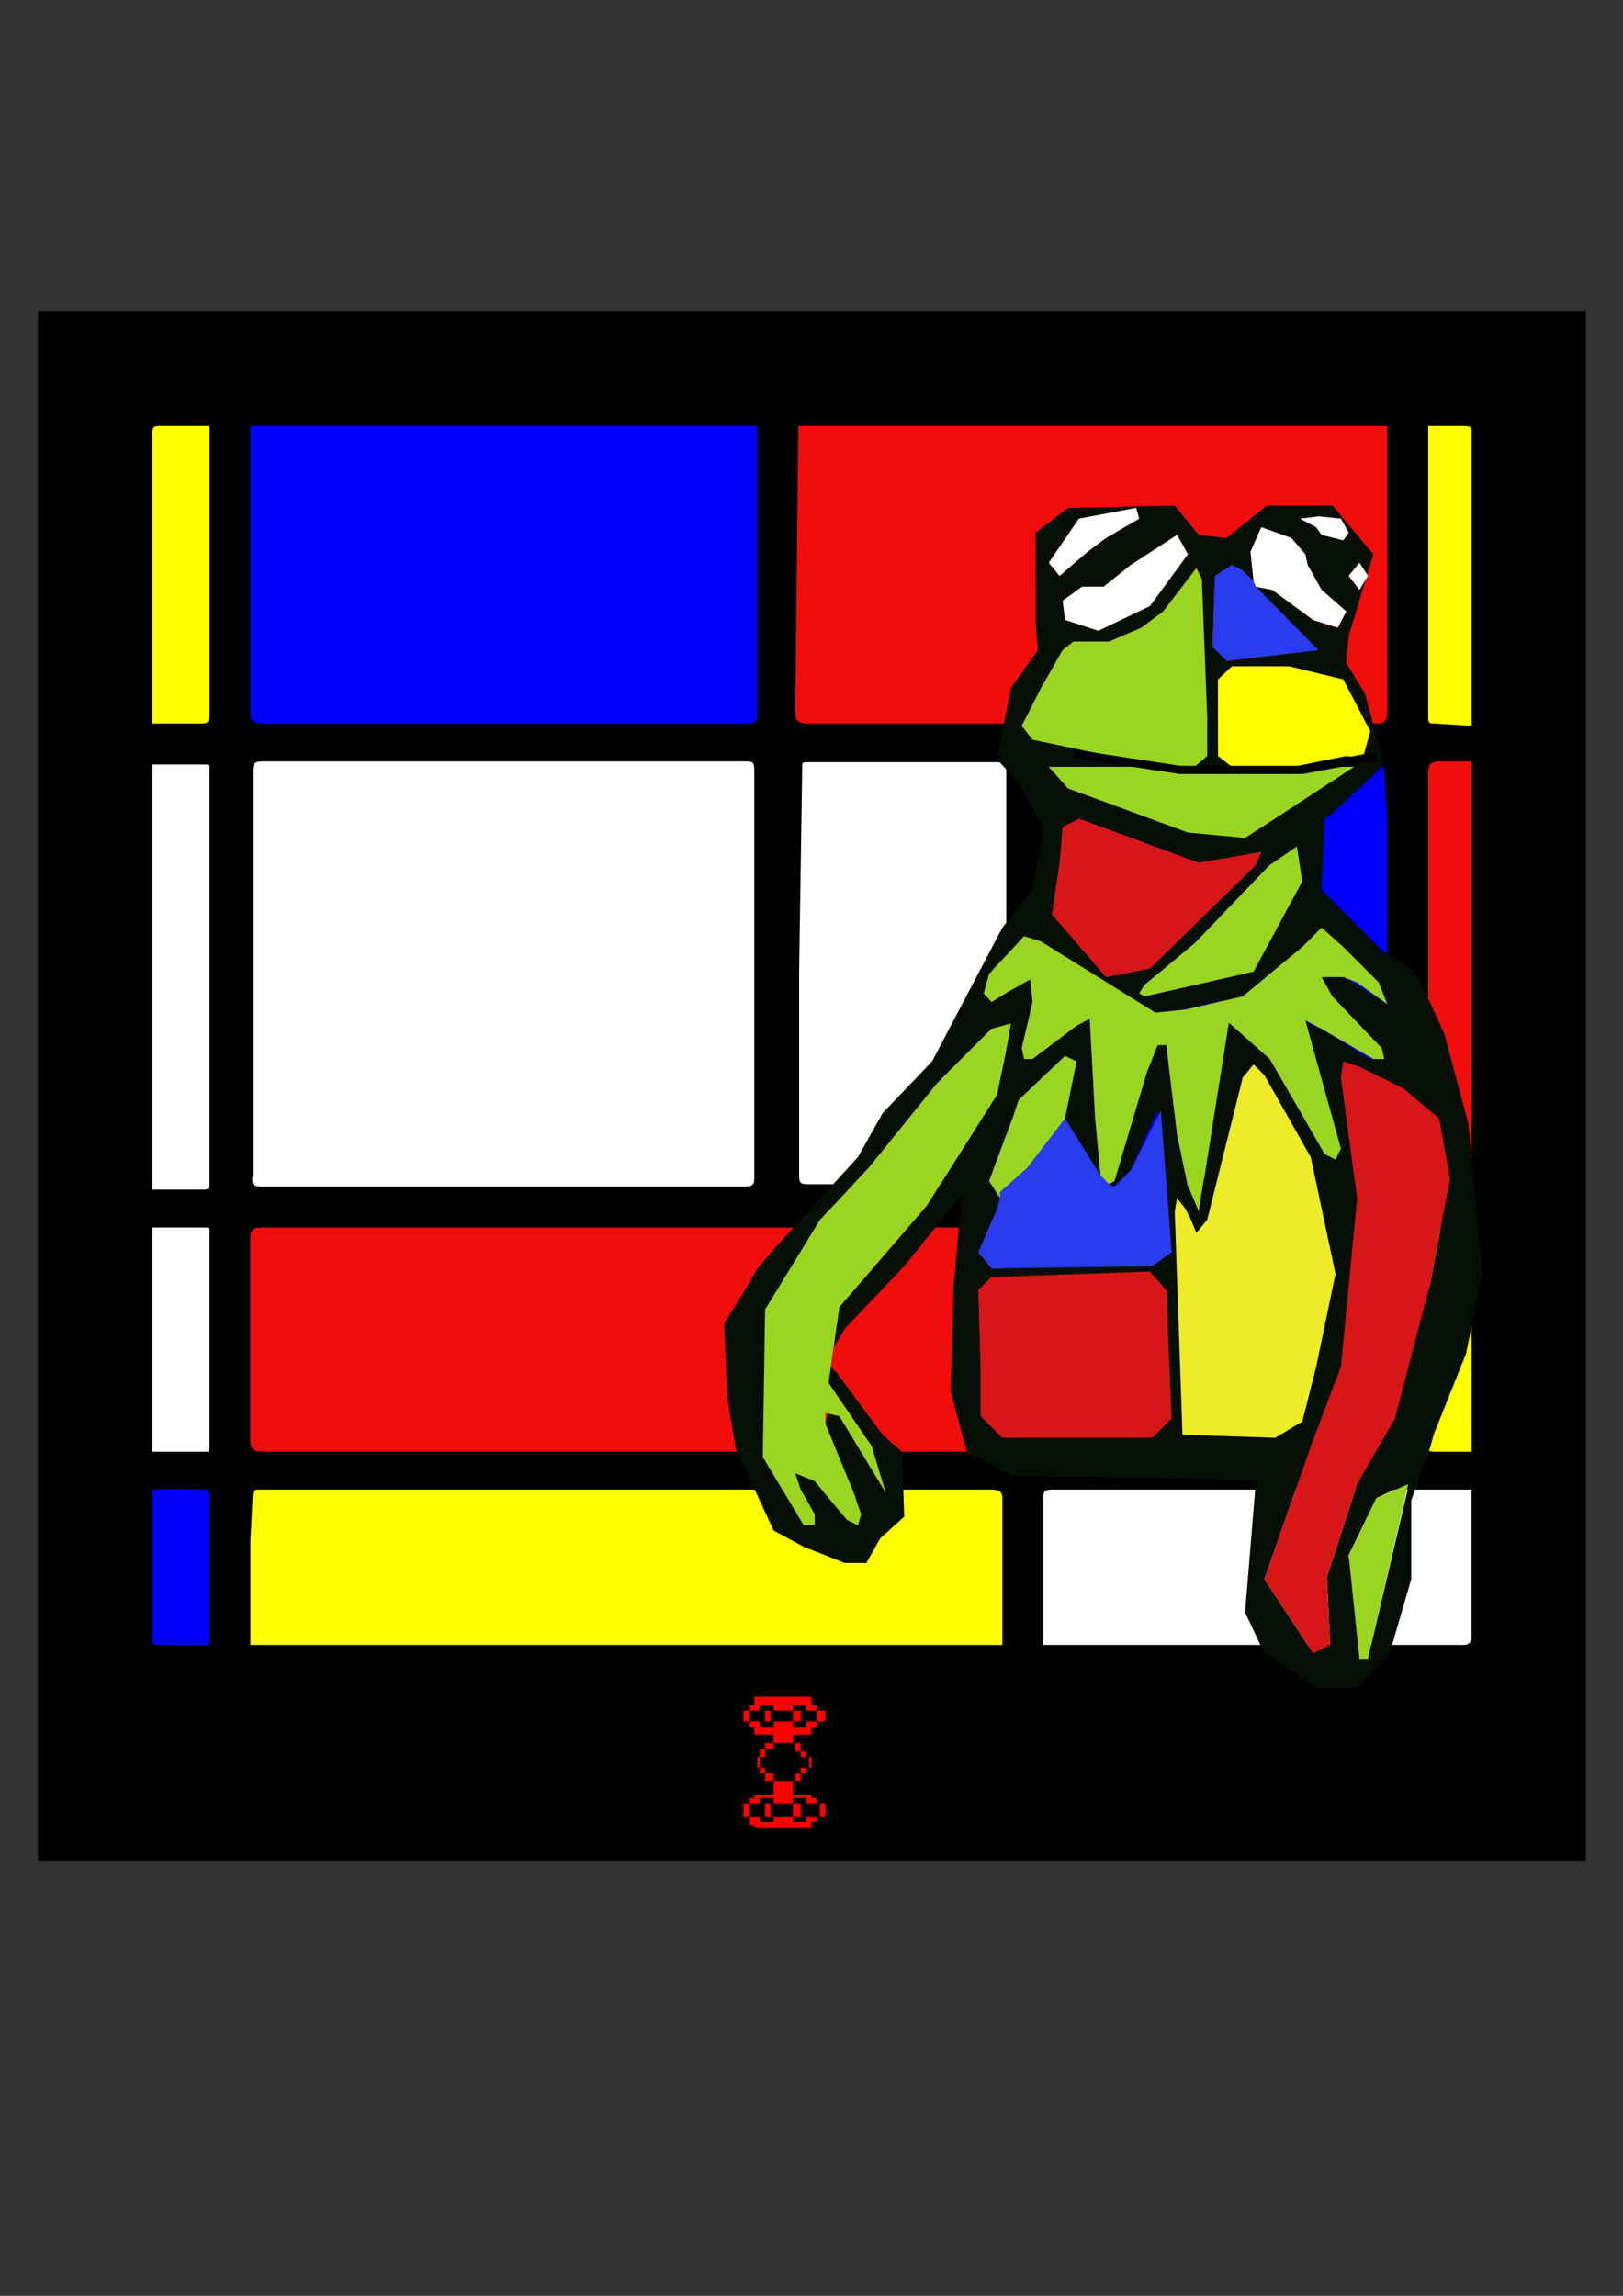 <svg xmlns="http://www.w3.org/2000/svg" width="793.701" height="1122.52" viewBox="0 0 2100 2970" shape-rendering="geometricPrecision" image-rendering="optimizeQuality" fill-rule="evenodd" xmlns:v="https://vecta.io/nano"><rect x="0" y="0" width="2100" height="2970" fill="#333333" stroke="none"/><g fill-rule="nonzero"><path d="M49 403h2003v2004H49z"/><path d="M1795 551v371c0 10-4 14-14 14h-734c-14 0-18-4-18-14l4-371h762z" fill="#f20d0d"/><path d="M980 551v371c0 14-4 14-18 14H341c-14 0-17-4-17-14V551h656z" fill="#00f"/><path d="M324 2128v-134l3-60c0-3 0-7 7-7h949c11 0 14 4 14 11v190H324z" fill="#ff0"/><path d="M1350 2128v-190c0-7 0-11 11-11h543v190c0 8-4 11-11 11h-543zM197 989h67c7 0 7 0 7 7v532c0 7 0 11-7 11h-67V989z" fill="#fff"/><path d="M1904 1535h-49c-7 0-7 0-7-7v-525c0-14 3-18 14-18h42v550z" fill="#f20d0d"/><path d="M271 551v374c0 11-4 11-14 11h-60V562c0-11 3-11 10-11h64zm1633 388-46-3c-10 0-10 0-10-11V551h45c7 0 11 0 11 7v381z" fill="#ff0"/><path d="M197 1588h67c7 0 7 0 7 7v276l-1 7h-73v-290z" fill="#fff"/><path d="M1904 1878h-49c-11 0-7-7-7-11v-254c0-16 9-25 28-25h28v290z" fill="#ff0"/><path d="M197 1927h63c11 0 11 4 11 11v190h-67c-7 0-7-3-7-7v-194z" fill="#00f"/><path d="M652 1535H341c-10 0-17 0-14-14V999c0-10 0-14 14-14h621c14 0 14 0 14 18v518c0 11 0 14-14 14H652z" fill="#fff"/><path d="M810 1588h466c14 0 21 6 21 18v257c0 11-3 15-14 15H341c-14 0-17-4-17-15v-261c0-14 7-14 17-14h469z" fill="#f20d0d"/><path d="M1350 1260V999c0-10 0-10 14-10h417c7 0 10 0 10 10l4 64v458c0 11 0 14-14 14l-417 4c-14 0-14-4-14-14v-265z" fill="#00f"/><path d="M1038 993c0-7 0-7 7-7h243c7 0 14 0 14 10v526c0 10-3 10-14 10h-240c-10 0-14 0-14-10v-265l4-264z" fill="#fff"/></g><path d="M976 2195h74v11h7v7h11v14h-11v-14h-14v-7h-17v7h-29v14h29v-14h10v14h-10v7h17v-7h14v7h-7v10h-24v11h10v11h7v7h7v14h-7v7h-7v10h-10v18h24v4h7v7h-14v-7h-17v7h10v17h-10v-17h-29v17h29v7h17v-7h14v7h-7v7h-74v-3h-7v-11h-7v-17h7v17h14v7h18v-7h-11v-17h11v-7h-18v7h-14v-7h7v-4h25v-18h-11v-10h-7v-7h-3v-14h3v14h7v7h11v10h28v-10h7v-7h11v-14h-11v-7h-7v-11h-28v-11h-25v-10h-7v-7h-7v-14h7v14h14v7h18v-7h-11v-14h11v-7h-18v7h-14v-7h7v-11zm25 60h-11v7h11v-7zm-11 7h-7v11h7v-11zm67 88h11v-17h-7v17h-4z" fill="red"/><g fill-rule="nonzero"><path d="m1537 1913-229-4-57-31-21-78 4-138 10-112h-3l-71 88-77 81-25 42 14 14 60 81 25 22 3 84-31 28-18 32h-28l-53-21-39-21-49-106-11-67-4-95 22-35 21-36 24-28 106-116 32-57 64-67 91-173 39-49 14-81-35-60-25-28 18-92 35-49-3-36V689l42-32 138-3 31 38 36 4 52-42h85l53 63-32 106-3 35 24 39 25 92-10 10-57 53-10 7-4 92 81 81 35 21 11 14 32 71 31 116 18 194-21 103-42 105-4 15-25 70v102l-28 96-42 45h-53l-67-45-25-53 14-170-88-3zm85-1161-14-14-14-7-22 14-3 88 18 22 116-14-78-82 21 4 53 39 29 10 14-21-32-28-18-32-7-14-14-21-39-14-14 32 4 38zm-244 695 15-74-15-7-60 57-7 21-31 84 14 22-4 14-24 56 17 21 208-3 21-18-14-183-35 77-21 21v-7l39-141 17-35h11l3 21 11 95 14 67 11 32 10-42 29-205 56 50 71 123 14 7 3-14-46-166 25 11 63 39h18l-7-14-63-64-11-28h28l14 7 43 28-11-28-46-46-28-21-25 25-77 60-78 17-35 7-148-95-22-7-45 49-7 25 10 11 18-11 32-18v29l-15 60 4 14h14l53-43 21-10 7 130 7 74-46-74zm152 409 120 4 35-21 18-71 25-120-32-151-60-106-14-14-14 17-46 184-14 17-7-17-7-14-11-14-3 14 10 292zm346-331-14-78-46-39-57-28-21-7-3 21 21 156-21 218-39 103-60 172 63 96 22-11-4-88 39-120 49-85 46-176 25-134zm-730 406-18-60-56-82 14-98 113-131 91-144 14-68 7-24-28 7-7 7-63 63-89 110-63 67-67 116-7 187 53 92h14v-14l-18-32-7-21 25 10 42 50 14 7 4-14-11-32-35-85 4-17 14 7 17 28 43 71zm123-159v60l28 28h194l25-25-7-169-21-21-205 7-17 17 3 103zm293-843-7-180-7-14-43 56-28 21-42 18h-46l-14 11-25 45-25 50 11 21 120 25 85 14 21-18v-49zm-198 254 67 81 57-11 137-134 7-17-17 3-11 4-53 7-155-57-21 11v46l-11 67zm286-321h-56l-18 17v99l32 25h10l124-25 21 4 10-36-35-67-70-17h-18zm-293 130 25 28 155 57 74 3 25-14 116-74h-395zm328 148-7-45-35 24-4 4-91 95-67 56-4 7 7 8 138-32 63-117zm134 780-38 18-36 74 18 134h7l53-226h-4zM1463 731l-35 28h-25l-25 18 4 25 39 14 67-32 49-67-14-25-60 39zm-106-3 14 17 36-31 24-18 43-25-4-14-74 14-39 57zm349-60-21 3 18 11 11 10 24 7 7-10-10-18-29-3zm39 77 14 18 11-18-11-17-14 17z" fill="#060f06"/><path d="m1530 1856-10-289 3-17 11 14 7 14 7 17 14-17 46-184 14-17 14 14 60 106 32 151-25 120-18 71-35 21-120-4z" fill="#eeec29"/><path d="m1876 1525-25 134-46 176-49 85-39 120 4 88-22 11-63-96 60-172 39-103 21-218-21-156 3-21 21 7 57 28 46 39 14 78z" fill="#d71717"/><path d="M1146 1931l-43-71-17-28-18-4v14l35 85 11 32-4 14-14-7-42-50-25-10 7 21 18 32v14h-14l-53-88 3-191 71-116 63-67 89-110 63-63 7-7 25-7-4 24-14 68-91 144-113 131-14 98 56 82 18 60zm278-410l-7-74-7-129-17 9-57 43h-11l-3-14 14-60-3-29-32 18-18 11-10-11 7-25 45-49 22 7 148 92 39-4 74-17 77-64 25-25 28 25 46 46 11 28-39-28-18-7h-28l14 25 64 67 3 14h-14l-67-39-21-11 46 166-7 14-14-7-71-123-53-47-32 202-21 10-14-67-14-116h-11l-14 35-42 141-7 4z" fill="#9ad621"/><path d="m1269 1772-3-103 17-17 205-7 21 24 7 166-25 25h-194l-28-28v-60z" fill="#d71717"/><path d="M1562 929v49l-21 18-85-14-120-25-14-18 25-49 28-49 14-11h46l42-18 28-21 43-56 7 14 7 180z" fill="#9ad621"/><path d="m1424 1521 11 11 7 3 21-21 39-77 14 183-25 18-208 3-17-21 24-56 4-14v-8l35-31 49-64 46 74z" fill="#293cef"/><path d="m1361 1183 10-67 4-46 21-11 155 57 64-11 17-3-7 17-137 134-57 11z" fill="#d71717"/><path d="M1650 862h18l70 17 35 67-10 36-21-4-124 25h-10l-32-25v-99l18-17z" fill="#ff0"/><path d="M1357 992h395l-113 74-28 18-74-7-155-57-25-28zm328 148-63 117-141 32-7-4 7-11 65-54 93-97 4-4 35-24 7 45zm137 780-52 226h-11l-14-134 36-74 41-18z" fill="#9ad621"/><path d="m1463 731 60-39 14 25-49 67-67 32-43-14-3-25 25-18h28l35-28z" fill="#fff"/><path d="m1625 759 81 82-119 14-18-18 3-92 22-14 14 7 14 14 3 7z" fill="#293cef"/><path d="m1378 1447-49 64-35 31v8l-14-22 31-84 7-21 60-57 15 7-15 74zm-42 39-7-18v-14h-4l-7 14 18 18z" fill="#9ad621"/><path d="m1625 759-3-7-4-38 14-32 39 14 18 21 3 14 18 32 32 28-11 21-32-10-53-39-21-4zm-268-31 39-57 74-14 4 14-43 25-24 18-36 31-14-17zm349-60 29 3 10 18-7 10-28-7-7-10-21-11 24-3zm39 77 14-17 11 17-11 18-14-18z" fill="#fff"/><path d="m1537 1534 21-11-7 44-14-33z" fill="#9ad621"/><path d="m1442 1535-7-3 7-4v7z"/><path d="m1337 1488-20-20 8-17h4l4 17z" fill="#9ad621"/></g><path d="m1389 975 138 21h158l96-18" fill="none" stroke="#000" stroke-width="10.582" stroke-miterlimit="22.926"/></svg>
